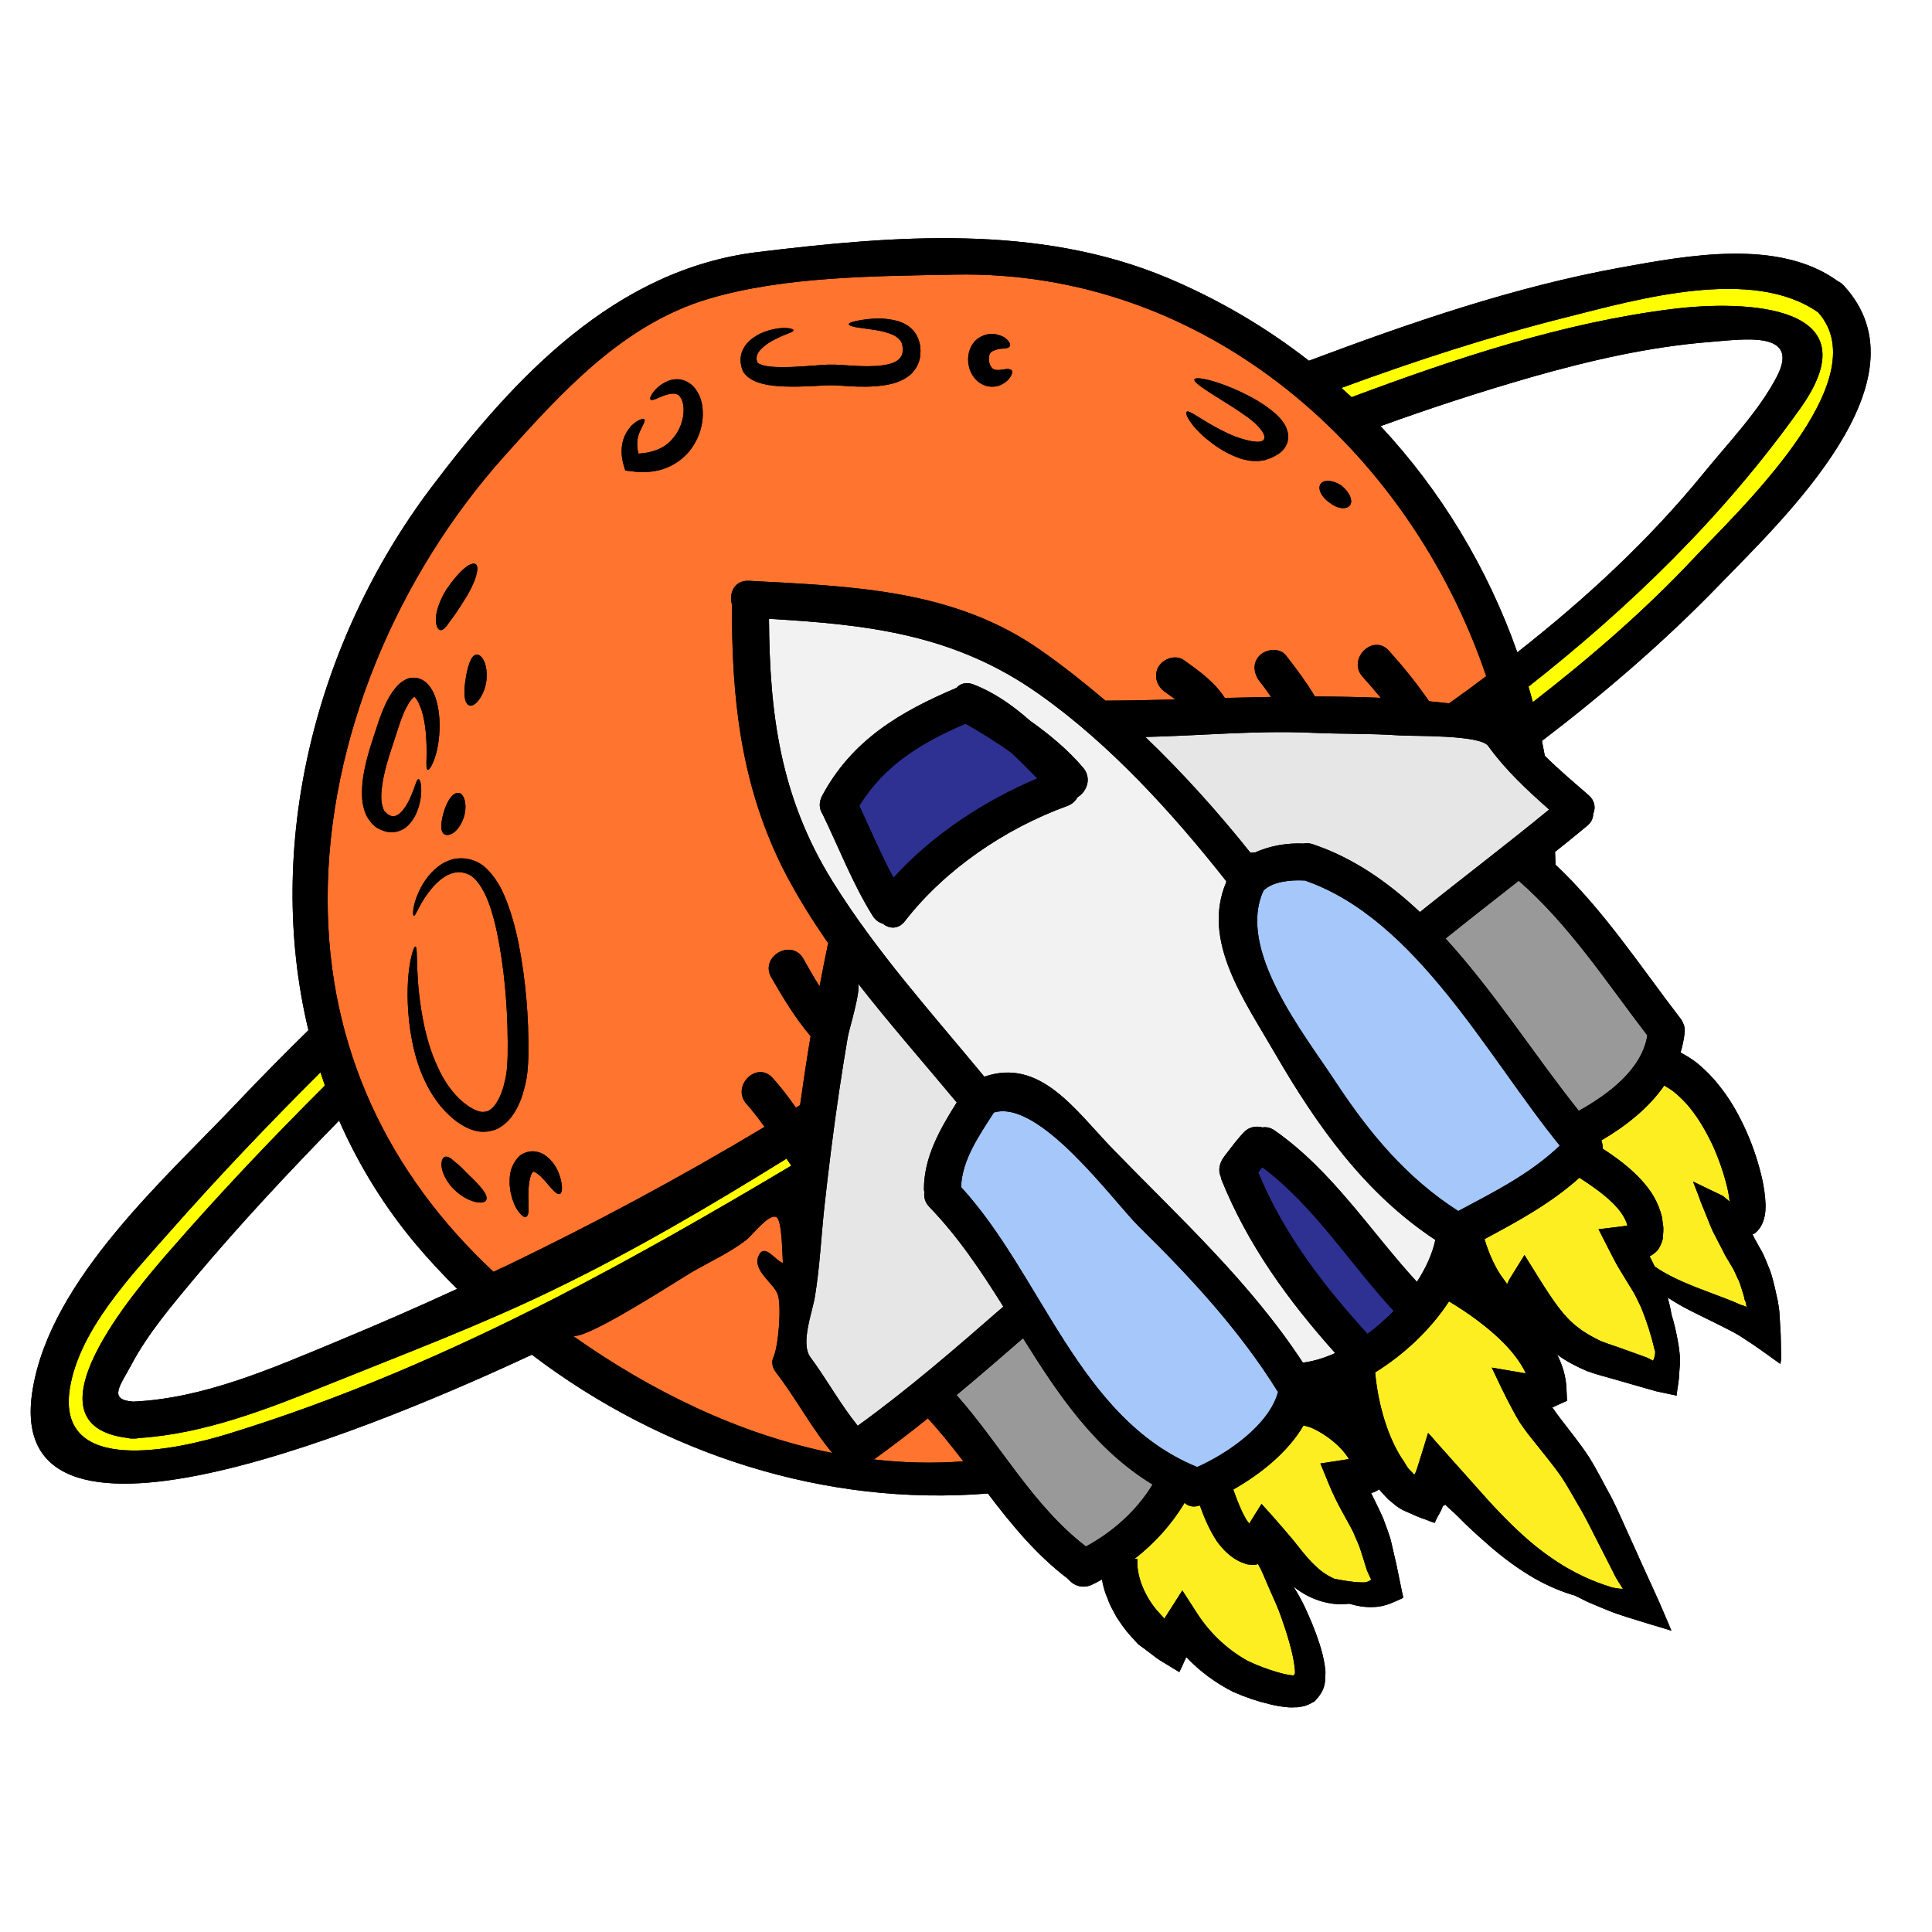 <svg xmlns="http://www.w3.org/2000/svg" xmlns:xlink="http://www.w3.org/1999/xlink" width="100" zoomAndPan="magnify" viewBox="0 0 75 75" height="100" preserveAspectRatio="xMidYMid meet" version="1.0"><defs><clipPath id="cc00420c0b"><path d="M 1 9 L 73 9 L 73 66.375 L 1 66.375 Z M 1 9 " clip-rule="nonzero"/></clipPath><clipPath id="466bbec240"><path d="M 1 9 L 73 9 L 73 66.375 L 1 66.375 Z M 1 9 " clip-rule="nonzero"/></clipPath></defs><rect x="-7.5" width="90" fill="#ffffff" y="-7.5" height="90" fill-opacity="1"/><rect x="-7.5" width="90" fill="#ffffff" y="-7.5" height="90" fill-opacity="1"/><g clip-path="url(#cc00420c0b)"><path fill="#000000" d="M 16.145 48.305 C 16.652 48.91 17.191 49.48 17.746 50.035 C 16.203 50.746 14.633 51.43 13.031 52.094 C 10.547 53.125 7.898 54.289 5.172 54.41 C 4.168 54.34 4.68 53.777 5.105 52.969 C 5.754 51.75 6.684 50.664 7.562 49.609 C 9.336 47.5 11.23 45.477 13.164 43.5 C 13.91 45.195 14.895 46.816 16.145 48.305 Z M 68.988 14.598 C 68.289 15.957 67.086 17.195 66.125 18.379 C 64.008 20.977 61.543 23.25 58.902 25.324 C 57.75 22.059 55.945 19.059 53.594 16.543 C 55.512 15.848 57.461 15.211 59.457 14.637 C 61.723 13.992 64.047 13.457 66.406 13.273 C 67.633 13.18 69.898 12.812 68.988 14.598 Z M 71.559 11.07 C 71.492 11 71.422 10.953 71.348 10.918 C 69.047 9.242 65.5 9.922 62.93 10.383 C 58.785 11.133 54.746 12.527 50.812 14.004 C 49.16 12.715 47.32 11.629 45.316 10.785 C 40.289 8.68 34.695 9.145 29.41 9.785 C 23.867 10.465 19.977 14.641 16.754 18.906 C 12.207 24.93 10.258 32.871 11.973 39.992 C 11.074 40.879 10.18 41.773 9.309 42.695 C 6.473 45.703 1.973 49.625 1.266 53.949 C -0.008 61.707 15.363 55.051 20.648 52.59 C 25.742 56.461 32.051 58.488 38.348 57.977 C 39.266 59.184 40.219 60.352 41.461 61.293 C 41.66 61.543 42.008 61.688 42.379 61.523 C 42.512 61.461 42.645 61.391 42.777 61.316 C 42.828 61.59 42.898 61.844 43.004 62.074 C 43.09 62.344 43.234 62.559 43.355 62.793 C 43.5 63.008 43.645 63.223 43.805 63.41 L 44.059 63.691 L 44.188 63.832 L 44.43 64.008 C 44.586 64.129 44.746 64.246 44.902 64.367 C 45.059 64.48 45.242 64.578 45.402 64.68 L 45.656 64.836 L 45.781 64.91 L 45.844 64.781 C 45.914 64.629 45.984 64.48 46.051 64.328 C 46.602 64.906 47.215 65.348 47.883 65.684 C 48.379 65.898 48.809 66.043 49.285 66.156 C 49.512 66.215 49.746 66.254 50.008 66.277 C 50.07 66.285 50.184 66.281 50.27 66.277 C 50.363 66.281 50.457 66.266 50.547 66.246 C 50.727 66.223 50.875 66.129 51.031 66.047 C 51.215 65.855 51.379 65.633 51.422 65.367 C 51.453 65.242 51.438 65.102 51.453 64.973 C 51.461 64.836 51.434 64.777 51.43 64.68 C 51.383 64.344 51.301 64.055 51.215 63.789 C 51.043 63.258 50.848 62.809 50.664 62.41 C 50.523 62.102 50.363 61.836 50.215 61.59 C 50.262 61.625 50.312 61.664 50.355 61.699 C 51 62.164 51.688 62.297 52.137 62.273 C 52.227 62.27 52.305 62.262 52.383 62.258 C 52.527 62.301 52.684 62.336 52.863 62.367 C 53.105 62.395 53.477 62.41 53.777 62.312 C 53.945 62.273 54.078 62.199 54.246 62.133 C 54.316 62.094 54.422 62.066 54.477 62.016 C 54.453 61.938 54.441 61.855 54.422 61.773 C 54.355 61.441 54.281 61.09 54.203 60.711 C 54.141 60.453 54.078 60.176 54.012 59.883 C 53.953 59.609 53.812 59.27 53.695 58.941 C 53.551 58.609 53.383 58.285 53.227 57.961 C 53.344 57.93 53.449 57.879 53.539 57.816 C 53.578 57.863 53.617 57.91 53.66 57.957 L 53.867 58.18 C 53.902 58.215 53.941 58.246 53.984 58.281 L 54.164 58.43 C 54.434 58.648 54.695 58.715 54.953 58.84 C 55.082 58.902 55.219 58.945 55.352 58.992 L 55.547 59.07 L 55.648 59.102 C 55.664 59.109 55.684 59.121 55.695 59.117 L 55.715 59.07 C 55.82 58.82 55.938 58.707 56.023 58.43 C 56.031 58.41 56.035 58.461 56.039 58.461 C 56.047 58.461 56.051 58.461 56.051 58.461 L 56.102 58.406 C 56.277 58.586 56.445 58.715 56.613 58.887 C 56.961 59.246 57.309 59.559 57.645 59.855 C 58.316 60.457 58.961 60.922 59.566 61.27 C 60.148 61.602 60.68 61.809 61.141 61.941 C 61.285 62.016 61.434 62.09 61.602 62.172 C 61.715 62.223 61.836 62.27 61.957 62.324 C 62.113 62.387 62.266 62.453 62.43 62.52 C 62.859 62.695 63.348 62.832 63.895 63.004 C 64.172 63.086 64.457 63.172 64.754 63.262 L 64.863 63.297 C 64.898 63.316 64.875 63.281 64.871 63.27 L 64.848 63.223 L 64.766 63.02 C 64.707 62.887 64.648 62.75 64.59 62.609 C 64.469 62.328 64.344 62.031 64.191 61.707 C 64.047 61.398 63.906 61.078 63.754 60.75 C 63.582 60.352 63.387 59.938 63.191 59.5 C 62.988 59.055 62.789 58.586 62.539 58.098 C 62.266 57.613 62.023 57.105 61.688 56.57 C 61.344 56.039 60.938 55.547 60.562 55.051 C 60.469 54.926 60.371 54.801 60.293 54.68 L 60.215 54.641 C 60.238 54.641 60.262 54.641 60.262 54.641 L 60.281 54.641 L 60.312 54.617 L 60.457 54.547 L 60.832 54.379 L 60.809 53.895 C 60.789 53.422 60.652 52.984 60.453 52.594 C 60.457 52.594 60.465 52.594 60.465 52.598 C 60.848 52.875 61.238 53.066 61.613 53.227 C 61.984 53.363 62.34 53.449 62.68 53.547 C 62.996 53.641 63.305 53.727 63.59 53.809 C 63.832 53.875 64.07 53.945 64.305 54.012 C 64.523 54.059 64.734 54.105 64.945 54.148 C 64.992 54.152 65.051 54.18 65.086 54.176 L 65.105 54.008 C 65.121 53.902 65.137 53.789 65.152 53.691 C 65.188 53.48 65.184 53.285 65.203 53.102 C 65.219 52.914 65.227 52.727 65.203 52.551 C 65.188 52.422 65.18 52.32 65.16 52.211 C 65.078 51.723 64.984 51.332 64.887 51.027 C 64.855 50.824 64.805 50.605 64.742 50.371 C 65.016 50.551 65.324 50.734 65.672 50.906 C 66.02 51.078 66.402 51.27 66.824 51.477 C 66.934 51.535 67.051 51.59 67.168 51.652 C 67.355 51.746 67.555 51.863 67.766 52.008 C 68.16 52.254 68.68 52.641 69.113 52.949 L 69.141 52.797 C 69.145 52.746 69.141 52.645 69.141 52.57 C 69.137 52.406 69.137 52.246 69.133 52.078 C 69.133 51.734 69.098 51.41 69.082 51.051 C 69.078 50.883 69.047 50.688 69.012 50.492 C 68.977 50.336 68.938 50.176 68.906 50.012 C 68.844 49.777 68.801 49.559 68.707 49.305 C 68.602 49.062 68.5 48.766 68.375 48.547 C 68.309 48.438 68.246 48.32 68.184 48.207 L 68.098 48.055 L 68.082 48.012 L 68.039 47.93 C 68.027 47.906 68.035 47.914 68.035 47.902 C 68.023 47.879 68.051 47.902 68.066 47.902 C 68.082 47.898 68.051 47.906 68.098 47.895 C 68.289 47.754 68.391 47.566 68.441 47.43 C 68.543 47.137 68.539 46.941 68.539 46.754 C 68.523 46.391 68.477 46.098 68.41 45.781 C 68.27 45.16 68.07 44.547 67.801 43.934 C 67.523 43.316 67.188 42.691 66.707 42.105 C 66.473 41.805 66.191 41.527 65.875 41.262 C 65.68 41.113 65.465 40.98 65.238 40.859 C 65.312 40.613 65.371 40.352 65.398 40.086 C 65.414 39.941 65.391 39.824 65.34 39.723 C 65.316 39.664 65.289 39.605 65.242 39.547 C 63.68 37.516 62.258 35.332 60.383 33.566 C 60.383 33.398 60.371 33.234 60.367 33.07 C 60.789 32.734 61.203 32.402 61.609 32.062 C 61.781 31.922 61.848 31.754 61.848 31.594 C 61.949 31.363 61.918 31.09 61.672 30.871 C 61.102 30.375 60.512 29.879 59.969 29.34 C 59.934 29.148 59.895 28.953 59.859 28.762 C 62.281 26.91 64.602 24.918 66.727 22.723 C 69.188 20.176 74.996 14.75 71.559 11.07 " fill-opacity="1" fill-rule="nonzero"/></g><path fill="#fcee21" d="M 67.789 50.648 C 67.789 50.676 67.82 50.766 67.785 50.727 C 67.75 50.711 67.703 50.691 67.656 50.676 L 67.57 50.652 C 67.465 50.602 67.359 50.562 67.258 50.516 C 66.812 50.336 66.406 50.195 66.055 50.055 C 65.34 49.785 64.816 49.535 64.434 49.297 C 64.363 49.246 64.301 49.211 64.238 49.168 C 64.172 49.031 64.105 48.902 64.039 48.77 C 64.156 48.711 64.266 48.629 64.363 48.516 C 64.457 48.383 64.512 48.23 64.555 48.07 C 64.555 47.895 64.594 47.719 64.555 47.531 L 64.516 47.242 C 64.5 47.172 64.477 47.105 64.457 47.035 C 64.371 46.758 64.25 46.523 64.105 46.297 C 63.609 45.57 62.93 45.059 62.215 44.59 C 62.227 44.48 62.199 44.371 62.164 44.27 C 63.102 43.723 63.996 43.02 64.605 42.141 C 64.734 42.215 64.863 42.293 64.984 42.387 C 65.203 42.57 65.414 42.773 65.598 43 C 65.973 43.461 66.262 43.984 66.508 44.508 C 66.742 45.035 66.926 45.574 67.047 46.082 C 67.094 46.27 67.129 46.477 67.145 46.648 L 67.035 46.551 L 66.945 46.477 C 66.914 46.453 66.891 46.43 66.887 46.43 L 66.844 46.406 L 66.5 46.242 L 65.723 45.867 C 65.965 46.484 65.988 46.547 66.004 46.609 C 66.004 46.625 66.141 46.938 66.215 47.129 C 66.312 47.359 66.398 47.602 66.496 47.809 C 66.602 48.008 66.703 48.203 66.801 48.398 L 66.949 48.688 C 66.996 48.785 67.012 48.805 67.051 48.867 C 67.109 48.965 67.168 49.066 67.23 49.168 C 67.359 49.371 67.402 49.539 67.5 49.715 C 67.578 49.898 67.633 50.125 67.699 50.32 L 67.73 50.469 L 67.742 50.484 C 67.746 50.496 67.754 50.516 67.762 50.531 C 67.766 50.566 67.785 50.602 67.789 50.648 " fill-opacity="1" fill-rule="nonzero"/><path fill="#fcee21" d="M 64.191 52.234 C 64.207 52.316 64.234 52.395 64.254 52.469 C 64.25 52.504 64.25 52.539 64.25 52.57 C 64.242 52.613 64.234 52.641 64.227 52.676 C 64.215 52.707 64.215 52.738 64.199 52.766 L 64.18 52.805 L 64.172 52.824 C 64.164 52.824 64.152 52.812 64.145 52.809 C 64.062 52.77 64.035 52.746 63.938 52.703 C 63.66 52.602 63.363 52.496 63.051 52.383 C 62.762 52.273 62.434 52.18 62.121 52.051 C 61.828 51.906 61.527 51.746 61.258 51.531 C 60.707 51.125 60.273 50.465 59.754 49.641 L 59.18 48.719 L 58.594 49.664 L 58.5 49.867 L 58.492 49.867 C 58.492 49.867 58.488 49.816 58.484 49.812 C 58.445 49.77 58.406 49.699 58.367 49.652 C 58.074 49.281 57.793 48.664 57.629 48.102 C 58.938 47.402 60.215 46.707 61.312 45.719 C 62.023 46.176 62.617 46.625 62.941 47.09 C 63.031 47.219 63.098 47.348 63.137 47.453 L 63.16 47.531 L 63.164 47.535 L 63.168 47.547 C 63.176 47.559 63.176 47.574 63.164 47.578 L 63.152 47.582 L 63.008 47.602 L 62.055 47.719 L 62.457 48.508 C 62.59 48.758 62.711 49.012 62.836 49.219 C 62.961 49.422 63.078 49.617 63.188 49.797 C 63.289 49.973 63.406 50.137 63.484 50.293 C 63.559 50.445 63.633 50.594 63.699 50.734 C 63.945 51.336 64.094 51.836 64.191 52.234 " fill-opacity="1" fill-rule="nonzero"/><path fill="#fcee21" d="M 62.965 61.621 C 62.973 61.641 63.023 61.699 62.984 61.68 C 62.941 61.676 62.902 61.676 62.863 61.672 C 62.777 61.66 62.684 61.648 62.578 61.625 C 62.539 61.613 62.512 61.602 62.473 61.59 C 61.945 61.418 61.129 61.125 60.117 60.402 C 59.605 60.043 59.055 59.57 58.465 58.969 C 58.164 58.668 57.855 58.34 57.535 57.977 C 57.043 57.426 56.523 56.844 55.973 56.227 L 55.703 55.926 L 55.57 55.766 L 55.496 55.691 L 55.461 55.652 C 55.453 55.648 55.438 55.605 55.43 55.652 C 55.293 56.105 55.148 56.574 55 57.039 L 54.93 57.219 C 54.926 57.234 54.898 57.223 54.898 57.227 L 54.898 57.234 L 54.914 57.246 L 54.914 57.258 C 54.902 57.254 54.895 57.242 54.895 57.242 C 54.895 57.242 54.895 57.234 54.891 57.23 C 54.867 57.215 54.848 57.199 54.828 57.168 L 54.695 57.031 C 54.605 56.938 54.527 56.754 54.438 56.645 C 53.887 55.812 53.496 54.543 53.383 53.277 C 54.512 52.578 55.543 51.605 56.25 50.52 C 57 50.969 57.688 51.473 58.25 52.012 C 58.68 52.426 59.031 52.879 59.234 53.312 C 59.176 53.305 59.113 53.297 59.055 53.285 C 58.672 53.219 58.285 53.156 57.91 53.09 C 58.035 53.348 58.152 53.605 58.273 53.852 C 58.414 54.148 58.562 54.43 58.707 54.703 C 58.785 54.84 58.848 54.973 58.934 55.109 C 58.969 55.18 59.016 55.246 59.062 55.309 L 59.176 55.473 C 59.277 55.617 59.383 55.75 59.488 55.879 C 59.902 56.406 60.285 56.855 60.594 57.305 C 60.898 57.754 61.152 58.246 61.418 58.684 C 61.668 59.137 61.887 59.594 62.105 60.012 C 62.32 60.438 62.527 60.844 62.723 61.227 C 62.754 61.289 62.754 61.289 62.766 61.297 L 62.785 61.332 L 62.824 61.398 C 62.855 61.445 62.883 61.492 62.918 61.543 L 62.965 61.621 " fill-opacity="1" fill-rule="nonzero"/><path fill="#fcee21" d="M 50.266 64.805 C 50.266 64.852 50.277 64.941 50.27 64.945 C 50.266 64.953 50.266 64.969 50.262 64.977 C 50.254 65.004 50.242 65.027 50.219 65.035 C 50.184 65.043 50.18 65.039 50.117 65.031 C 49.965 65.012 49.785 64.973 49.602 64.918 C 49.234 64.812 48.812 64.656 48.445 64.48 C 47.758 64.109 47.008 63.469 46.48 62.641 L 45.898 61.742 L 45.246 62.762 C 45.227 62.785 45.211 62.836 45.203 62.836 C 45.102 62.727 45 62.613 44.902 62.504 C 44.43 61.945 44.105 61.16 44.156 60.523 L 44.047 60.512 C 44.82 59.91 45.492 59.168 45.984 58.34 C 46.129 58.473 46.328 58.527 46.578 58.441 C 46.75 58.918 46.945 59.383 47.234 59.824 C 47.457 60.137 47.797 60.5 48.234 60.664 L 48.332 60.699 C 48.371 60.711 48.387 60.727 48.469 60.734 C 48.59 60.746 48.723 60.762 48.836 60.715 C 48.875 60.793 48.914 60.863 48.957 60.941 C 49.066 61.172 49.172 61.449 49.312 61.758 C 49.445 62.062 49.605 62.391 49.742 62.793 C 49.879 63.184 50.027 63.621 50.141 64.094 C 50.199 64.332 50.246 64.578 50.266 64.805 " fill-opacity="1" fill-rule="nonzero"/><path fill="#fcee21" d="M 53.191 61.238 L 53.227 61.312 C 53.219 61.328 53.211 61.332 53.203 61.34 C 53.18 61.359 53.156 61.371 53.133 61.383 C 53.07 61.406 53.055 61.426 52.938 61.43 C 52.785 61.43 52.637 61.422 52.5 61.402 C 52.238 61.371 52 61.328 51.801 61.289 C 51.57 61.184 51.324 61.039 51.078 60.801 C 50.867 60.609 50.652 60.359 50.406 60.043 C 50.277 59.867 49.566 59.027 48.973 58.383 C 48.824 58.613 48.68 58.852 48.527 59.094 C 48.523 59.113 48.508 59.133 48.5 59.148 C 48.473 59.117 48.441 59.078 48.41 59.035 C 48.215 58.723 48.047 58.309 47.875 57.824 C 48.949 57.215 50.004 56.363 50.602 55.336 C 50.688 55.352 50.801 55.387 50.91 55.426 C 51.066 55.496 51.238 55.586 51.395 55.691 C 51.711 55.895 51.996 56.148 52.203 56.406 C 52.254 56.469 52.293 56.531 52.34 56.594 C 52.352 56.609 52.352 56.609 52.355 56.617 C 52.355 56.617 52.359 56.621 52.363 56.633 C 52.363 56.641 52.359 56.641 52.355 56.645 L 52.348 56.648 C 52.336 56.648 52.289 56.656 52.27 56.656 L 52.094 56.684 L 51.258 56.812 L 51.57 57.574 C 51.898 58.387 52.277 58.965 52.535 59.48 C 52.637 59.742 52.754 59.953 52.836 60.23 C 52.914 60.488 52.996 60.73 53.066 60.965 C 53.109 61.062 53.152 61.152 53.191 61.238 " fill-opacity="1" fill-rule="nonzero"/><path fill="#2e3192" d="M 39.266 29.227 C 39.613 29.547 39.945 29.887 40.27 30.219 C 38.199 31.09 36.199 32.406 34.684 34.074 C 34.199 33.168 33.793 32.215 33.359 31.281 C 34.332 29.695 35.781 28.824 37.48 28.094 C 38.09 28.438 38.691 28.809 39.266 29.227 " fill-opacity="1" fill-rule="nonzero"/><path fill="#2e3192" d="M 54.105 50.891 C 53.789 51.215 53.445 51.516 53.086 51.781 C 51.367 49.902 49.82 47.883 48.844 45.512 C 48.895 45.445 48.949 45.379 49.004 45.312 C 51.031 46.832 52.391 49.043 54.105 50.891 " fill-opacity="1" fill-rule="nonzero"/><path fill="#a5c7f9" d="M 60.551 44.473 C 59.402 45.57 58.016 46.262 56.609 47.012 C 54.598 45.723 53.152 43.984 51.836 41.98 C 50.609 40.113 47.992 36.859 49.051 34.57 C 49.418 34.207 50.137 34.156 50.605 34.18 C 50.625 34.184 50.641 34.18 50.652 34.18 C 54.984 35.676 57.742 41.023 60.551 44.473 " fill-opacity="1" fill-rule="nonzero"/><path fill="#a5c7f9" d="M 49.613 54.039 C 49.266 55.309 47.684 56.41 46.477 56.949 C 46.465 56.945 46.453 56.938 46.438 56.934 C 41.879 55.055 40.457 49.52 37.309 46.082 C 37.344 45.02 38.02 44.066 38.582 43.188 C 40.359 42.648 43.234 46.652 44.219 47.621 C 46.223 49.586 48.129 51.648 49.613 54.039 " fill-opacity="1" fill-rule="nonzero"/><path fill="#999999" d="M 63.949 40.195 C 63.738 41.527 62.41 42.496 61.289 43.121 C 59.633 41.055 58.027 38.527 56.117 36.434 C 57.059 35.676 58.004 34.938 58.957 34.191 C 60.926 35.914 62.363 38.125 63.949 40.195 " fill-opacity="1" fill-rule="nonzero"/><path fill="#999999" d="M 44.742 57.629 C 44.125 58.648 43.203 59.465 42.156 60.035 C 40.086 58.441 38.848 56.09 37.133 54.156 C 38.004 53.434 38.859 52.691 39.715 51.949 C 41.086 54.148 42.512 56.27 44.742 57.629 " fill-opacity="1" fill-rule="nonzero"/><path fill="#e6e6e6" d="M 57.77 28.957 C 58.438 29.887 59.277 30.668 60.137 31.426 C 58.484 32.785 56.781 34.074 55.121 35.406 C 53.891 34.25 52.535 33.301 50.973 32.777 C 50.84 32.727 50.719 32.727 50.605 32.746 C 50.02 32.719 49.316 32.816 48.723 33.094 C 48.664 33.09 48.605 33.094 48.543 33.105 C 47.293 31.535 45.926 30.016 44.461 28.609 C 46.621 28.559 48.727 28.352 50.891 28.445 C 52.027 28.5 53.164 28.469 54.301 28.547 C 54.855 28.586 57.449 28.516 57.77 28.957 " fill-opacity="1" fill-rule="nonzero"/><path fill="#e6e6e6" d="M 36.078 46.855 C 37.195 48.008 38.094 49.355 38.949 50.723 C 37.113 52.324 35.273 53.922 33.297 55.348 C 32.617 54.508 32.102 53.555 31.461 52.688 C 31.059 52.152 31.547 50.91 31.637 50.324 C 31.828 49.164 31.879 47.973 32.008 46.801 C 32.172 45.32 32.355 43.848 32.574 42.371 C 32.68 41.668 32.789 40.961 32.91 40.262 C 32.961 39.957 33.457 38.367 33.297 38.164 C 34.531 39.746 35.867 41.266 37.141 42.797 C 36.492 43.828 35.863 44.926 35.867 46.172 C 35.871 46.211 35.879 46.254 35.883 46.289 C 35.859 46.48 35.91 46.68 36.078 46.855 " fill-opacity="1" fill-rule="nonzero"/><path fill="#f2f2f2" d="M 41.852 30.934 C 42.195 30.715 42.391 30.203 42.043 29.797 C 41.457 29.109 40.746 28.516 39.988 27.98 C 39.336 27.406 38.633 26.898 37.789 26.57 C 37.504 26.457 37.277 26.539 37.129 26.703 C 34.945 27.629 33.07 28.73 31.914 30.895 C 31.77 31.168 31.809 31.426 31.941 31.621 C 32.578 32.938 33.102 34.309 33.879 35.555 C 33.984 35.719 34.121 35.816 34.27 35.855 C 34.516 36.059 34.867 36.09 35.125 35.762 C 36.691 33.742 39.031 32.16 41.426 31.289 C 41.613 31.223 41.738 31.105 41.82 30.965 C 41.828 30.957 41.844 30.945 41.852 30.934 Z M 55.719 48.133 C 55.605 48.672 55.352 49.227 55.004 49.762 C 53.176 47.77 51.727 45.453 49.473 43.879 C 49.312 43.77 49.152 43.742 49.008 43.766 C 48.762 43.699 48.496 43.746 48.309 43.934 C 48.172 44.074 48.047 44.223 47.922 44.379 C 47.789 44.547 47.617 44.781 47.531 44.887 C 47.344 45.125 47.273 45.426 47.391 45.684 C 47.395 45.711 47.398 45.734 47.406 45.766 C 48.43 48.32 50.016 50.496 51.832 52.527 C 51.406 52.719 50.98 52.848 50.578 52.898 C 48.531 49.773 45.809 47.293 43.211 44.617 C 41.746 43.105 40.387 41.043 38.211 41.797 C 36.152 39.301 34.035 36.969 32.32 34.215 C 30.277 30.926 29.875 27.68 29.852 24.023 C 33.676 24.246 37.039 24.613 40.32 26.934 C 43.062 28.863 45.523 31.566 47.602 34.207 C 47.602 34.219 47.602 34.234 47.598 34.254 C 46.637 36.531 48.297 38.816 49.492 40.887 C 51.125 43.703 52.988 46.332 55.719 48.133 " fill-opacity="1" fill-rule="nonzero"/><path fill="#ffff00" d="M 30.535 44.977 C 30.594 45.07 30.652 45.16 30.719 45.25 C 27.703 47.047 24.664 48.789 21.551 50.391 C 17.484 52.473 13.285 54.305 8.828 55.672 C 6.961 56.242 2.145 57.371 2.715 53.875 C 3.094 51.605 5.109 49.5 6.57 47.84 C 8.469 45.688 10.43 43.629 12.441 41.629 C 12.496 41.801 12.555 41.973 12.613 42.141 C 10.531 44.215 8.504 46.355 6.551 48.598 C 5.242 50.102 0.77 55.316 4.949 55.82 C 5.02 55.84 5.094 55.848 5.172 55.844 C 5.254 55.848 5.328 55.84 5.398 55.824 C 7.969 55.656 10.41 54.688 12.781 53.734 C 15.695 52.559 18.641 51.449 21.469 50.078 C 21.48 50.074 21.484 50.074 21.492 50.066 C 24.605 48.562 27.586 46.805 30.535 44.977 " fill-opacity="1" fill-rule="nonzero"/><path fill="#ffff00" d="M 70.578 12.125 C 72.949 14.766 67.41 19.895 65.715 21.711 C 63.812 23.734 61.699 25.555 59.504 27.258 C 59.453 27.055 59.395 26.859 59.336 26.656 C 63.277 23.555 66.891 20.062 69.891 15.848 C 72.762 11.805 67.742 11.641 64.914 11.996 C 60.66 12.527 56.488 13.918 52.469 15.418 C 52.336 15.301 52.207 15.18 52.074 15.059 C 54.953 14 57.871 13.051 60.848 12.305 C 63.547 11.625 68.027 10.332 70.578 12.125 " fill-opacity="1" fill-rule="nonzero"/><path fill="#ff742e" d="M 37.398 56.73 C 36.23 56.816 35.07 56.789 33.926 56.656 C 34.637 56.141 35.336 55.609 36.02 55.059 C 36.508 55.594 36.961 56.16 37.398 56.73 " fill-opacity="1" fill-rule="nonzero"/><path fill="#ff742e" d="M 30.121 53.273 C 30.906 54.289 31.492 55.422 32.312 56.406 C 28.684 55.68 25.246 53.988 22.215 51.84 C 22.613 52.121 26.363 49.668 26.879 49.371 C 27.559 48.98 28.328 48.625 28.953 48.148 C 29.18 47.984 29.809 47.133 30.125 47.238 C 30.371 47.32 30.363 48.73 30.395 49.027 C 30.109 48.957 29.68 48.23 29.449 48.75 C 29.195 49.324 30.055 49.816 30.199 50.27 C 30.34 50.727 30.223 52.246 30.027 52.68 C 29.949 52.852 29.961 53.059 30.121 53.273 " fill-opacity="1" fill-rule="nonzero"/><path fill="#ff742e" d="M 17.066 28.137 C 17.062 27.848 17.035 27.535 16.938 27.188 C 16.887 27.008 16.816 26.828 16.668 26.633 C 16.594 26.539 16.5 26.438 16.336 26.367 C 16.172 26.293 15.957 26.289 15.805 26.355 C 15.5 26.488 15.367 26.688 15.234 26.863 C 15.109 27.043 15.008 27.234 14.926 27.426 C 14.746 27.82 14.641 28.191 14.508 28.586 C 14.25 29.375 14.012 30.168 14.059 30.996 C 14.074 31.199 14.117 31.414 14.207 31.621 C 14.238 31.715 14.34 31.844 14.414 31.938 C 14.449 31.988 14.473 32 14.508 32.031 L 14.551 32.07 L 14.578 32.098 L 14.629 32.129 L 14.633 32.137 L 14.637 32.137 L 14.652 32.145 C 14.832 32.242 15.043 32.328 15.277 32.305 C 15.504 32.281 15.703 32.18 15.828 32.055 C 16.082 31.805 16.18 31.543 16.254 31.32 C 16.32 31.094 16.348 30.898 16.352 30.738 C 16.359 30.41 16.297 30.246 16.246 30.246 C 16.188 30.246 16.141 30.418 16.047 30.68 C 15.992 30.812 15.93 30.98 15.836 31.152 C 15.742 31.32 15.617 31.512 15.461 31.621 C 15.305 31.715 15.203 31.711 15.023 31.594 L 15.02 31.582 L 14.977 31.539 C 14.949 31.516 14.91 31.477 14.898 31.457 C 14.898 31.41 14.875 31.414 14.863 31.344 C 14.824 31.238 14.801 31.105 14.801 30.953 C 14.797 30.348 15.012 29.602 15.273 28.836 C 15.398 28.457 15.516 28.055 15.648 27.734 C 15.715 27.566 15.797 27.422 15.875 27.285 C 15.949 27.164 16.055 27.059 16.078 27.043 C 16.086 27.055 16.105 27.066 16.121 27.082 C 16.188 27.152 16.254 27.277 16.301 27.402 C 16.41 27.652 16.461 27.93 16.5 28.18 C 16.637 29.191 16.484 29.852 16.605 29.883 C 16.688 29.922 17.066 29.289 17.066 28.137 Z M 18 31.742 C 18.164 31.234 18.012 30.793 17.797 30.781 C 17.566 30.766 17.363 31.094 17.238 31.488 C 17.129 31.84 17.059 32.293 17.262 32.391 C 17.453 32.484 17.805 32.293 18 31.742 Z M 18 23.336 C 18.43 22.688 18.66 21.992 18.453 21.895 C 18.258 21.793 17.781 22.207 17.316 22.906 C 17.094 23.27 16.953 23.645 16.922 23.965 C 16.91 24.25 16.977 24.43 17.082 24.457 C 17.191 24.492 17.324 24.336 17.465 24.121 C 17.609 23.941 17.797 23.66 18 23.336 Z M 18.871 46.59 C 18.977 46.387 18.609 46.004 18.195 45.605 C 17.992 45.402 17.816 45.219 17.66 45.105 C 17.504 44.957 17.363 44.867 17.258 44.914 C 17.16 44.965 17.113 45.121 17.152 45.355 C 17.207 45.613 17.371 45.922 17.633 46.18 C 18.168 46.695 18.777 46.781 18.871 46.59 Z M 18.875 26.473 C 18.961 25.812 18.723 25.418 18.512 25.41 C 18.281 25.406 18.145 25.91 18.078 26.352 C 17.996 26.844 18 27.285 18.211 27.383 C 18.406 27.469 18.77 27.078 18.875 26.473 Z M 20.512 41.004 C 20.535 39.438 20.395 37.969 20.133 36.629 C 19.996 35.969 19.824 35.34 19.574 34.758 C 19.453 34.473 19.297 34.199 19.102 33.961 C 18.914 33.715 18.664 33.488 18.344 33.391 C 18.094 33.301 17.73 33.293 17.48 33.387 C 17.219 33.477 17.012 33.621 16.855 33.77 C 16.531 34.074 16.355 34.402 16.238 34.664 C 16 35.207 16.02 35.547 16.066 35.551 C 16.125 35.566 16.211 35.266 16.512 34.816 C 16.66 34.598 16.863 34.328 17.148 34.113 C 17.285 34.004 17.453 33.918 17.625 33.879 C 17.805 33.844 17.941 33.848 18.16 33.93 C 18.484 34.059 18.766 34.508 18.961 35.016 C 19.156 35.535 19.293 36.129 19.402 36.77 C 19.621 38.043 19.73 39.488 19.707 40.984 C 19.695 41.363 19.676 41.68 19.586 42.02 C 19.512 42.344 19.391 42.656 19.227 42.879 C 19.145 42.992 19.059 43.066 18.973 43.117 C 18.887 43.16 18.793 43.168 18.684 43.164 C 18.578 43.145 18.453 43.102 18.34 43.035 C 18.281 42.996 18.234 42.984 18.168 42.93 L 17.969 42.781 C 17.547 42.426 17.207 41.91 16.984 41.406 C 16.75 40.902 16.598 40.391 16.488 39.918 C 16.07 38.004 16.254 36.758 16.125 36.746 C 16.039 36.719 15.633 37.973 15.93 40.027 C 16.012 40.539 16.133 41.098 16.367 41.676 C 16.609 42.25 16.934 42.848 17.516 43.363 C 17.637 43.469 17.762 43.574 17.961 43.688 C 18.137 43.801 18.34 43.879 18.574 43.922 C 18.812 43.953 19.082 43.926 19.312 43.816 C 19.539 43.699 19.723 43.531 19.855 43.355 C 20.129 42.992 20.266 42.598 20.363 42.207 C 20.473 41.828 20.5 41.383 20.512 41.004 Z M 21.734 46.348 C 21.828 46.312 21.859 46.055 21.73 45.656 C 21.699 45.555 21.656 45.449 21.59 45.332 C 21.535 45.219 21.441 45.105 21.328 44.988 C 21.207 44.871 21.047 44.746 20.797 44.703 C 20.539 44.656 20.211 44.777 20.074 44.977 C 19.766 45.363 19.781 45.719 19.785 46.004 C 19.797 46.148 19.816 46.285 19.852 46.402 C 19.879 46.523 19.918 46.633 19.961 46.734 C 20.043 46.934 20.141 47.059 20.219 47.137 C 20.297 47.223 20.367 47.266 20.418 47.242 C 20.473 47.223 20.5 47.152 20.516 47.039 C 20.527 46.926 20.512 46.758 20.516 46.59 C 20.512 46.508 20.508 46.414 20.512 46.312 C 20.512 46.211 20.516 46.113 20.531 46.008 C 20.547 45.812 20.609 45.574 20.676 45.508 C 20.684 45.496 20.688 45.492 20.695 45.488 C 20.688 45.488 20.688 45.488 20.695 45.477 C 20.711 45.484 20.773 45.5 20.84 45.547 C 20.914 45.602 20.984 45.656 21.047 45.727 C 21.117 45.793 21.176 45.863 21.23 45.93 C 21.461 46.199 21.625 46.395 21.734 46.348 Z M 26.695 17.59 C 27.133 17.098 27.316 16.473 27.277 15.91 C 27.262 15.629 27.18 15.348 27 15.105 C 26.84 14.871 26.523 14.707 26.266 14.723 C 26.004 14.727 25.832 14.832 25.688 14.918 C 25.559 15.008 25.461 15.102 25.387 15.188 C 25.262 15.355 25.215 15.465 25.254 15.508 C 25.289 15.551 25.406 15.516 25.582 15.434 C 25.746 15.363 26.023 15.246 26.23 15.289 C 26.332 15.312 26.391 15.371 26.449 15.48 C 26.504 15.59 26.543 15.758 26.539 15.938 C 26.531 16.309 26.383 16.734 26.094 17.051 C 25.762 17.441 25.254 17.586 24.785 17.609 C 24.695 17.277 24.734 16.984 24.832 16.77 C 24.945 16.508 25.062 16.348 25.016 16.285 C 24.98 16.234 24.762 16.277 24.496 16.543 C 24.375 16.688 24.234 16.887 24.172 17.16 C 24.109 17.434 24.117 17.754 24.215 18.07 L 24.273 18.266 L 24.504 18.293 C 24.832 18.34 25.203 18.348 25.598 18.25 C 25.992 18.152 26.391 17.926 26.695 17.59 Z M 35.695 13.965 C 35.73 13.844 35.727 13.727 35.734 13.613 C 35.723 13.445 35.727 13.441 35.695 13.309 C 35.574 12.793 35.164 12.551 34.852 12.465 C 34.219 12.293 33.754 12.383 33.434 12.422 C 33.121 12.477 32.949 12.531 32.949 12.586 C 32.949 12.641 33.125 12.695 33.438 12.734 C 33.738 12.785 34.219 12.809 34.652 12.992 C 34.762 13.043 34.848 13.109 34.918 13.18 C 34.98 13.246 35.023 13.348 35.031 13.41 C 35.082 13.699 35.004 13.883 34.828 14 C 34.637 14.137 34.281 14.195 33.918 14.211 C 33.539 14.23 33.137 14.199 32.711 14.172 C 32.355 14.141 31.977 14.152 31.66 14.188 C 31.328 14.211 31.02 14.234 30.723 14.246 C 30.434 14.254 30.145 14.258 29.898 14.23 C 29.66 14.215 29.453 14.125 29.414 14.09 C 29.367 13.992 29.355 13.91 29.379 13.82 C 29.402 13.723 29.473 13.613 29.57 13.527 C 29.754 13.344 29.984 13.219 30.172 13.129 C 30.551 12.941 30.801 12.898 30.801 12.82 C 30.805 12.766 30.535 12.68 30.055 12.773 C 29.824 12.824 29.535 12.906 29.234 13.117 C 29.082 13.227 28.926 13.379 28.824 13.609 C 28.715 13.844 28.73 14.152 28.836 14.395 L 28.844 14.41 L 28.848 14.426 C 28.977 14.621 29.164 14.738 29.316 14.801 C 29.484 14.875 29.637 14.906 29.793 14.941 C 30.109 14.992 30.418 15.008 30.738 15.008 C 31.059 15.012 31.383 14.992 31.707 14.98 C 32.039 14.957 32.328 14.945 32.66 14.973 C 33.086 15.004 33.52 15.027 33.957 14.996 C 34.391 14.961 34.848 14.906 35.27 14.602 C 35.477 14.449 35.637 14.203 35.695 13.965 Z M 39.25 14.582 C 39.301 14.488 39.309 14.418 39.273 14.375 C 39.23 14.336 39.16 14.32 39.07 14.324 C 38.973 14.336 38.859 14.363 38.746 14.363 C 38.621 14.371 38.543 14.332 38.504 14.277 C 38.461 14.234 38.402 14.129 38.387 13.992 C 38.379 13.703 38.457 13.637 38.688 13.574 C 38.777 13.527 38.938 13.539 39.031 13.523 C 39.133 13.508 39.195 13.477 39.207 13.418 C 39.227 13.367 39.199 13.305 39.133 13.227 C 39.066 13.152 38.984 13.062 38.762 13.004 C 38.559 12.934 38.262 12.934 37.969 13.137 C 37.672 13.348 37.555 13.727 37.586 14.066 C 37.621 14.406 37.801 14.746 38.113 14.91 C 38.426 15.082 38.762 15.008 38.926 14.902 C 39.113 14.797 39.199 14.68 39.25 14.582 Z M 49.969 17.195 C 50.07 16.883 49.949 16.609 49.852 16.453 C 49.746 16.281 49.629 16.168 49.516 16.062 C 49.285 15.859 49.055 15.703 48.832 15.566 C 48.383 15.301 47.965 15.113 47.602 14.973 C 46.891 14.703 46.406 14.625 46.367 14.73 C 46.332 14.836 46.719 15.09 47.348 15.484 C 47.664 15.68 48.039 15.914 48.422 16.188 C 49.207 16.75 49.465 17.41 48.258 17.047 C 47.844 16.934 47.453 16.727 47.141 16.555 C 46.512 16.207 46.16 15.918 46.07 15.984 C 45.98 16.047 46.211 16.512 46.816 17.02 C 47.121 17.27 47.504 17.555 48.027 17.754 C 48.156 17.805 48.301 17.848 48.457 17.871 C 48.531 17.887 48.609 17.898 48.719 17.895 L 48.867 17.895 C 48.91 17.891 48.941 17.887 48.973 17.879 L 49.027 17.871 C 49.027 17.871 49.051 17.871 49.055 17.867 L 49.113 17.859 L 49.125 17.852 L 49.238 17.812 C 49.316 17.789 49.402 17.754 49.484 17.707 C 49.641 17.617 49.855 17.5 49.969 17.195 Z M 52.395 19.629 C 52.543 19.453 52.395 19.105 52.07 18.848 C 51.746 18.629 51.383 18.605 51.262 18.793 C 51.141 18.973 51.301 19.305 51.625 19.52 C 51.902 19.746 52.246 19.793 52.395 19.629 Z M 57.695 26.25 C 57.219 26.609 56.738 26.961 56.254 27.305 C 55.996 27.277 55.734 27.246 55.477 27.223 C 55 26.531 54.477 25.883 53.918 25.262 C 53.297 24.574 52.285 25.594 52.898 26.273 C 53.145 26.543 53.375 26.812 53.602 27.09 C 52.754 27.055 51.898 27.039 51.047 27.039 C 50.711 26.48 50.324 25.957 49.918 25.441 C 49.676 25.137 49.16 25.191 48.906 25.441 C 48.605 25.738 48.664 26.152 48.906 26.457 C 49.059 26.648 49.203 26.852 49.344 27.055 C 48.746 27.066 48.148 27.082 47.547 27.094 C 47.152 26.48 46.551 26.047 45.957 25.625 C 45.637 25.402 45.16 25.566 44.973 25.883 C 44.77 26.242 44.914 26.641 45.23 26.867 C 45.367 26.957 45.5 27.055 45.625 27.152 C 44.742 27.176 43.855 27.195 42.969 27.199 C 42.949 27.199 42.93 27.203 42.918 27.203 C 42.105 26.516 41.277 25.855 40.41 25.25 C 37.027 22.863 33.051 22.762 29.074 22.547 C 28.488 22.516 28.277 23.066 28.426 23.5 C 28.418 23.535 28.414 23.578 28.414 23.621 C 28.414 26.961 28.711 30.336 30.379 33.688 C 30.898 34.711 31.5 35.68 32.156 36.621 C 32.148 36.641 32.141 36.652 32.137 36.672 C 32.023 37.211 31.918 37.75 31.816 38.289 C 31.59 37.938 31.387 37.578 31.184 37.215 C 30.723 36.418 29.484 37.137 29.941 37.941 C 30.398 38.738 30.875 39.523 31.469 40.227 C 31.316 41.117 31.184 42.012 31.059 42.902 C 31.004 42.934 30.953 42.969 30.898 43 C 30.613 42.598 30.32 42.207 29.996 41.848 C 29.375 41.16 28.367 42.176 28.984 42.859 C 29.234 43.141 29.461 43.441 29.68 43.746 C 26.371 45.73 23.035 47.516 19.605 49.164 C 19.465 49.223 19.332 49.285 19.199 49.355 C 19.184 49.355 19.172 49.367 19.156 49.371 C 15.07 45.555 12.719 40.676 12.719 34.906 C 12.715 28.66 15.445 22.332 19.566 17.719 C 21.805 15.219 24.188 12.59 27.492 11.605 C 30.438 10.723 34.008 10.719 37.074 10.66 C 46.832 10.469 54.723 17.48 57.695 26.25 " fill-opacity="1" fill-rule="nonzero"/><g clip-path="url(#466bbec240)"><path fill="#000000" d="M 17.746 50.035 C 17.191 49.48 16.652 48.91 16.145 48.305 C 14.895 46.816 13.91 45.195 13.164 43.5 C 11.23 45.477 9.336 47.5 7.562 49.609 C 6.684 50.664 5.754 51.75 5.105 52.969 C 4.68 53.777 4.168 54.34 5.172 54.41 C 7.898 54.289 10.547 53.125 13.031 52.094 C 14.633 51.43 16.203 50.746 17.746 50.035 Z M 32.312 56.406 C 31.492 55.422 30.906 54.289 30.121 53.273 C 29.961 53.059 29.949 52.852 30.027 52.68 C 30.223 52.246 30.34 50.727 30.199 50.27 C 30.055 49.816 29.195 49.324 29.449 48.75 C 29.68 48.23 30.109 48.957 30.395 49.027 C 30.363 48.73 30.371 47.32 30.125 47.238 C 29.809 47.133 29.18 47.984 28.953 48.148 C 28.328 48.625 27.559 48.98 26.879 49.371 C 26.363 49.668 22.613 52.121 22.215 51.84 C 25.246 53.988 28.684 55.68 32.312 56.406 Z M 30.719 45.25 C 30.652 45.16 30.594 45.07 30.535 44.977 C 27.586 46.805 24.605 48.562 21.492 50.066 C 21.484 50.074 21.48 50.074 21.469 50.078 C 18.641 51.449 15.695 52.559 12.781 53.734 C 10.41 54.688 7.969 55.656 5.398 55.824 C 5.328 55.84 5.254 55.848 5.172 55.844 C 5.094 55.848 5.02 55.84 4.949 55.82 C 0.77 55.316 5.242 50.102 6.551 48.598 C 8.504 46.355 10.531 44.215 12.613 42.141 C 12.555 41.973 12.496 41.801 12.441 41.629 C 10.43 43.629 8.469 45.688 6.57 47.84 C 5.109 49.5 3.094 51.605 2.715 53.875 C 2.145 57.371 6.961 56.242 8.828 55.672 C 13.285 54.305 17.484 52.473 21.551 50.391 C 24.664 48.789 27.703 47.047 30.719 45.25 Z M 38.949 50.723 C 38.094 49.355 37.195 48.008 36.078 46.855 C 35.91 46.68 35.859 46.48 35.883 46.289 C 35.879 46.254 35.871 46.211 35.867 46.172 C 35.863 44.926 36.492 43.828 37.141 42.797 C 35.867 41.266 34.531 39.746 33.297 38.164 C 33.457 38.367 32.961 39.957 32.91 40.262 C 32.789 40.961 32.68 41.668 32.574 42.371 C 32.355 43.848 32.172 45.32 32.008 46.801 C 31.879 47.973 31.828 49.164 31.637 50.324 C 31.547 50.91 31.059 52.152 31.461 52.688 C 32.102 53.555 32.617 54.508 33.297 55.348 C 35.273 53.922 37.113 52.324 38.949 50.723 Z M 33.926 56.656 C 35.07 56.789 36.23 56.816 37.398 56.73 C 36.961 56.16 36.508 55.594 36.02 55.059 C 35.336 55.609 34.637 56.141 33.926 56.656 Z M 42.156 60.035 C 43.203 59.465 44.125 58.648 44.742 57.629 C 42.512 56.27 41.086 54.148 39.715 51.949 C 38.859 52.691 38.004 53.434 37.133 54.156 C 38.848 56.09 40.086 58.441 42.156 60.035 Z M 46.477 56.949 C 47.684 56.41 49.266 55.309 49.613 54.039 C 48.129 51.648 46.223 49.586 44.219 47.621 C 43.234 46.652 40.359 42.648 38.582 43.188 C 38.02 44.066 37.344 45.02 37.309 46.082 C 40.457 49.52 41.879 55.055 46.438 56.934 C 46.453 56.938 46.465 56.945 46.477 56.949 Z M 50.27 64.945 C 50.277 64.941 50.266 64.852 50.266 64.805 C 50.246 64.578 50.199 64.332 50.141 64.094 C 50.027 63.621 49.879 63.184 49.742 62.793 C 49.605 62.391 49.445 62.062 49.312 61.758 C 49.172 61.449 49.066 61.172 48.957 60.941 C 48.914 60.863 48.875 60.793 48.836 60.715 C 48.723 60.762 48.59 60.746 48.469 60.734 C 48.387 60.727 48.371 60.711 48.332 60.699 L 48.234 60.664 C 47.797 60.5 47.457 60.137 47.234 59.824 C 46.945 59.383 46.75 58.918 46.578 58.441 C 46.328 58.527 46.129 58.473 45.984 58.34 C 45.492 59.168 44.82 59.91 44.047 60.512 L 44.156 60.523 C 44.105 61.16 44.43 61.945 44.902 62.504 C 45 62.613 45.102 62.727 45.203 62.836 C 45.211 62.836 45.227 62.785 45.246 62.762 L 45.898 61.742 L 46.48 62.641 C 47.008 63.469 47.758 64.109 48.445 64.48 C 48.812 64.656 49.234 64.812 49.602 64.918 C 49.785 64.973 49.965 65.012 50.117 65.031 C 50.18 65.039 50.184 65.043 50.219 65.035 C 50.242 65.027 50.254 65.004 50.262 64.977 C 50.266 64.969 50.266 64.953 50.27 64.945 Z M 53.227 61.312 L 53.191 61.238 C 53.152 61.152 53.109 61.062 53.066 60.965 C 52.996 60.73 52.914 60.488 52.836 60.23 C 52.754 59.953 52.637 59.742 52.535 59.48 C 52.277 58.965 51.898 58.387 51.57 57.574 L 51.258 56.812 L 52.094 56.684 L 52.27 56.656 C 52.289 56.656 52.336 56.648 52.348 56.648 L 52.355 56.645 C 52.359 56.641 52.363 56.641 52.363 56.633 C 52.359 56.621 52.355 56.617 52.355 56.617 C 52.352 56.609 52.352 56.609 52.34 56.594 C 52.293 56.531 52.254 56.469 52.203 56.406 C 51.996 56.148 51.711 55.895 51.395 55.691 C 51.238 55.586 51.066 55.496 50.91 55.426 C 50.801 55.387 50.688 55.352 50.602 55.336 C 50.004 56.363 48.949 57.215 47.875 57.824 C 48.047 58.309 48.215 58.723 48.41 59.035 C 48.441 59.078 48.473 59.117 48.5 59.148 C 48.508 59.133 48.523 59.113 48.527 59.094 C 48.68 58.852 48.824 58.613 48.973 58.383 C 49.566 59.027 50.277 59.867 50.406 60.043 C 50.652 60.359 50.867 60.609 51.078 60.801 C 51.324 61.039 51.57 61.184 51.801 61.289 C 52 61.328 52.238 61.371 52.5 61.402 C 52.637 61.422 52.785 61.43 52.938 61.43 C 53.055 61.426 53.07 61.406 53.133 61.383 C 53.156 61.371 53.18 61.359 53.203 61.34 C 53.211 61.332 53.219 61.328 53.227 61.312 Z M 53.086 51.781 C 53.445 51.516 53.789 51.215 54.105 50.891 C 52.391 49.043 51.031 46.832 49.004 45.312 C 48.949 45.379 48.895 45.445 48.844 45.512 C 49.82 47.883 51.367 49.902 53.086 51.781 Z M 55.004 49.762 C 55.352 49.227 55.605 48.672 55.719 48.133 C 52.988 46.332 51.125 43.703 49.492 40.887 C 48.297 38.816 46.637 36.531 47.598 34.254 C 47.602 34.234 47.602 34.219 47.602 34.207 C 45.523 31.566 43.062 28.863 40.32 26.934 C 37.039 24.613 33.676 24.246 29.852 24.023 C 29.875 27.68 30.277 30.926 32.32 34.215 C 34.035 36.969 36.152 39.301 38.211 41.797 C 40.387 41.043 41.746 43.105 43.211 44.617 C 45.809 47.293 48.531 49.773 50.578 52.898 C 50.98 52.848 51.406 52.719 51.832 52.527 C 50.016 50.496 48.43 48.32 47.406 45.766 C 47.398 45.734 47.395 45.711 47.391 45.684 C 47.273 45.426 47.344 45.125 47.531 44.887 C 47.617 44.781 47.789 44.547 47.922 44.379 C 48.047 44.223 48.172 44.074 48.309 43.934 C 48.496 43.746 48.762 43.699 49.008 43.766 C 49.152 43.742 49.312 43.77 49.473 43.879 C 51.727 45.453 53.176 47.77 55.004 49.762 Z M 56.254 27.305 C 56.738 26.961 57.219 26.609 57.695 26.25 C 54.723 17.48 46.832 10.469 37.074 10.66 C 34.008 10.719 30.438 10.723 27.492 11.605 C 24.188 12.59 21.805 15.219 19.566 17.719 C 15.445 22.332 12.715 28.66 12.719 34.906 C 12.719 40.676 15.07 45.555 19.156 49.371 C 19.172 49.367 19.184 49.355 19.199 49.355 C 19.332 49.285 19.465 49.223 19.605 49.164 C 23.035 47.516 26.371 45.73 29.68 43.746 C 29.461 43.441 29.234 43.141 28.984 42.859 C 28.367 42.176 29.375 41.16 29.996 41.848 C 30.32 42.207 30.613 42.598 30.898 43 C 30.953 42.969 31.004 42.934 31.059 42.902 C 31.184 42.012 31.316 41.117 31.469 40.227 C 30.875 39.523 30.398 38.738 29.941 37.941 C 29.484 37.137 30.723 36.418 31.184 37.215 C 31.387 37.578 31.59 37.938 31.816 38.289 C 31.918 37.75 32.023 37.211 32.137 36.672 C 32.141 36.652 32.148 36.641 32.156 36.621 C 31.5 35.68 30.898 34.711 30.379 33.688 C 28.711 30.336 28.414 26.961 28.414 23.621 C 28.414 23.578 28.418 23.535 28.426 23.5 C 28.277 23.066 28.488 22.516 29.074 22.547 C 33.051 22.762 37.027 22.863 40.41 25.25 C 41.277 25.855 42.105 26.516 42.918 27.203 C 42.93 27.203 42.949 27.199 42.969 27.199 C 43.855 27.195 44.742 27.176 45.625 27.152 C 45.5 27.055 45.367 26.957 45.23 26.867 C 44.914 26.641 44.77 26.242 44.973 25.883 C 45.16 25.566 45.637 25.402 45.957 25.625 C 46.551 26.047 47.152 26.48 47.547 27.094 C 48.148 27.082 48.746 27.066 49.344 27.055 C 49.203 26.852 49.059 26.648 48.906 26.457 C 48.664 26.152 48.605 25.738 48.906 25.441 C 49.16 25.191 49.676 25.137 49.918 25.441 C 50.324 25.957 50.711 26.48 51.047 27.039 C 51.898 27.039 52.754 27.055 53.602 27.09 C 53.375 26.812 53.145 26.543 52.898 26.273 C 52.285 25.594 53.297 24.574 53.918 25.262 C 54.477 25.883 55 26.531 55.477 27.223 C 55.734 27.246 55.996 27.277 56.254 27.305 Z M 56.609 47.012 C 58.016 46.262 59.402 45.57 60.551 44.473 C 57.742 41.023 54.984 35.676 50.652 34.18 C 50.641 34.18 50.625 34.184 50.605 34.18 C 50.137 34.156 49.418 34.207 49.051 34.57 C 47.992 36.859 50.609 40.113 51.836 41.98 C 53.152 43.984 54.598 45.723 56.609 47.012 Z M 60.137 31.426 C 59.277 30.668 58.438 29.887 57.77 28.957 C 57.449 28.516 54.855 28.586 54.301 28.547 C 53.164 28.469 52.027 28.5 50.891 28.445 C 48.727 28.352 46.621 28.559 44.461 28.609 C 45.926 30.016 47.293 31.535 48.543 33.105 C 48.605 33.094 48.664 33.09 48.723 33.094 C 49.316 32.816 50.02 32.719 50.605 32.746 C 50.719 32.727 50.84 32.727 50.973 32.777 C 52.535 33.301 53.891 34.25 55.121 35.406 C 56.781 34.074 58.484 32.785 60.137 31.426 Z M 62.984 61.68 C 63.023 61.699 62.973 61.641 62.965 61.621 L 62.918 61.543 C 62.883 61.492 62.855 61.445 62.824 61.398 L 62.785 61.332 L 62.766 61.297 C 62.754 61.289 62.754 61.289 62.723 61.227 C 62.527 60.844 62.32 60.438 62.105 60.012 C 61.887 59.594 61.668 59.137 61.418 58.684 C 61.152 58.246 60.898 57.754 60.594 57.305 C 60.285 56.855 59.902 56.406 59.488 55.879 C 59.383 55.75 59.277 55.617 59.176 55.473 L 59.062 55.309 C 59.016 55.246 58.969 55.18 58.934 55.109 C 58.848 54.973 58.785 54.84 58.707 54.703 C 58.562 54.43 58.414 54.148 58.273 53.852 C 58.152 53.605 58.035 53.348 57.91 53.09 C 58.285 53.156 58.672 53.219 59.055 53.285 C 59.113 53.297 59.176 53.305 59.234 53.312 C 59.031 52.879 58.68 52.426 58.25 52.012 C 57.688 51.473 57 50.969 56.25 50.52 C 55.543 51.605 54.512 52.578 53.383 53.277 C 53.496 54.543 53.887 55.812 54.438 56.645 C 54.527 56.754 54.605 56.938 54.695 57.031 L 54.828 57.168 C 54.848 57.199 54.867 57.215 54.891 57.23 C 54.895 57.234 54.895 57.242 54.895 57.242 C 54.895 57.242 54.902 57.254 54.914 57.258 L 54.914 57.246 L 54.898 57.234 L 54.898 57.227 C 54.898 57.223 54.926 57.234 54.93 57.219 L 55 57.039 C 55.148 56.574 55.293 56.105 55.43 55.652 C 55.438 55.605 55.453 55.648 55.461 55.652 L 55.496 55.691 L 55.57 55.766 L 55.703 55.926 L 55.973 56.227 C 56.523 56.844 57.043 57.426 57.535 57.977 C 57.855 58.34 58.164 58.668 58.465 58.969 C 59.055 59.57 59.605 60.043 60.117 60.402 C 61.129 61.125 61.945 61.418 62.473 61.59 C 62.512 61.602 62.539 61.613 62.578 61.625 C 62.684 61.648 62.777 61.66 62.863 61.672 C 62.902 61.676 62.941 61.676 62.984 61.68 Z M 61.289 43.121 C 62.41 42.496 63.738 41.527 63.949 40.195 C 62.363 38.125 60.926 35.914 58.957 34.191 C 58.004 34.938 57.059 35.676 56.117 36.434 C 58.027 38.527 59.633 41.055 61.289 43.121 Z M 64.254 52.469 C 64.234 52.395 64.207 52.316 64.191 52.234 C 64.094 51.836 63.945 51.336 63.699 50.734 C 63.633 50.594 63.559 50.445 63.484 50.293 C 63.406 50.137 63.289 49.973 63.188 49.797 C 63.078 49.617 62.961 49.422 62.836 49.219 C 62.711 49.012 62.59 48.758 62.457 48.508 L 62.055 47.719 L 63.008 47.602 L 63.152 47.582 L 63.164 47.578 C 63.176 47.574 63.176 47.559 63.168 47.547 L 63.164 47.535 L 63.16 47.531 L 63.137 47.453 C 63.098 47.348 63.031 47.219 62.941 47.09 C 62.617 46.625 62.023 46.176 61.312 45.719 C 60.215 46.707 58.938 47.402 57.629 48.102 C 57.793 48.664 58.074 49.281 58.367 49.652 C 58.406 49.699 58.445 49.77 58.484 49.812 C 58.488 49.816 58.492 49.867 58.492 49.867 L 58.5 49.867 L 58.594 49.664 L 59.18 48.719 L 59.754 49.641 C 60.273 50.465 60.707 51.125 61.258 51.531 C 61.527 51.746 61.828 51.906 62.121 52.051 C 62.434 52.18 62.762 52.273 63.051 52.383 C 63.363 52.496 63.66 52.602 63.938 52.703 C 64.035 52.746 64.062 52.77 64.145 52.809 C 64.152 52.812 64.164 52.824 64.172 52.824 L 64.18 52.805 L 64.199 52.766 C 64.215 52.738 64.215 52.707 64.227 52.676 C 64.234 52.641 64.242 52.613 64.25 52.57 C 64.25 52.539 64.25 52.504 64.254 52.469 Z M 67.785 50.727 C 67.82 50.766 67.789 50.676 67.789 50.648 C 67.785 50.602 67.766 50.566 67.762 50.531 C 67.754 50.516 67.746 50.496 67.742 50.484 L 67.73 50.469 L 67.699 50.32 C 67.633 50.125 67.578 49.898 67.5 49.715 C 67.402 49.539 67.359 49.371 67.23 49.168 C 67.168 49.066 67.109 48.965 67.051 48.867 C 67.012 48.805 66.996 48.785 66.949 48.688 L 66.801 48.398 C 66.703 48.203 66.602 48.008 66.496 47.809 C 66.398 47.602 66.312 47.359 66.215 47.129 C 66.141 46.938 66.004 46.625 66.004 46.609 C 65.988 46.547 65.965 46.484 65.723 45.867 L 66.5 46.242 L 66.844 46.406 L 66.887 46.43 C 66.891 46.43 66.914 46.453 66.945 46.477 L 67.035 46.551 L 67.145 46.648 C 67.129 46.477 67.094 46.27 67.047 46.082 C 66.926 45.574 66.742 45.035 66.508 44.508 C 66.262 43.984 65.973 43.461 65.598 43 C 65.414 42.773 65.203 42.57 64.984 42.387 C 64.863 42.293 64.734 42.215 64.605 42.141 C 63.996 43.02 63.102 43.723 62.164 44.27 C 62.199 44.371 62.227 44.48 62.215 44.59 C 62.93 45.059 63.609 45.57 64.105 46.297 C 64.25 46.523 64.371 46.758 64.457 47.035 C 64.477 47.105 64.5 47.172 64.516 47.242 L 64.555 47.531 C 64.594 47.719 64.555 47.895 64.555 48.07 C 64.512 48.23 64.457 48.383 64.363 48.516 C 64.266 48.629 64.156 48.711 64.039 48.77 C 64.105 48.902 64.172 49.031 64.238 49.168 C 64.301 49.211 64.363 49.246 64.434 49.297 C 64.816 49.535 65.34 49.785 66.055 50.055 C 66.406 50.195 66.812 50.336 67.258 50.516 C 67.359 50.562 67.465 50.602 67.57 50.652 L 67.656 50.676 C 67.703 50.691 67.75 50.711 67.785 50.727 Z M 68.988 14.598 C 69.898 12.812 67.633 13.18 66.406 13.273 C 64.047 13.457 61.723 13.992 59.457 14.637 C 57.461 15.211 55.512 15.848 53.594 16.543 C 55.945 19.059 57.75 22.059 58.902 25.324 C 61.543 23.25 64.008 20.977 66.125 18.379 C 67.086 17.195 68.289 15.957 68.988 14.598 Z M 65.715 21.711 C 67.41 19.895 72.949 14.766 70.578 12.125 C 68.027 10.332 63.547 11.625 60.848 12.305 C 57.871 13.051 54.953 14 52.074 15.059 C 52.207 15.18 52.336 15.301 52.469 15.418 C 56.488 13.918 60.66 12.527 64.914 11.996 C 67.742 11.641 72.762 11.805 69.891 15.848 C 66.891 20.062 63.277 23.555 59.336 26.656 C 59.395 26.859 59.453 27.055 59.504 27.258 C 61.699 25.555 63.812 23.734 65.715 21.711 Z M 71.559 11.07 C 74.996 14.75 69.188 20.176 66.727 22.723 C 64.602 24.918 62.281 26.91 59.859 28.762 C 59.895 28.953 59.934 29.148 59.969 29.34 C 60.512 29.879 61.102 30.375 61.672 30.871 C 61.918 31.09 61.949 31.363 61.848 31.594 C 61.848 31.754 61.781 31.922 61.609 32.062 C 61.203 32.402 60.789 32.734 60.367 33.07 C 60.371 33.234 60.383 33.398 60.383 33.566 C 62.258 35.332 63.68 37.516 65.242 39.547 C 65.289 39.605 65.316 39.664 65.34 39.723 C 65.391 39.824 65.414 39.941 65.398 40.086 C 65.371 40.352 65.312 40.613 65.238 40.859 C 65.465 40.98 65.68 41.113 65.875 41.262 C 66.191 41.527 66.473 41.805 66.707 42.105 C 67.188 42.691 67.523 43.316 67.801 43.934 C 68.07 44.547 68.27 45.16 68.41 45.781 C 68.477 46.098 68.523 46.391 68.539 46.754 C 68.539 46.941 68.543 47.137 68.441 47.43 C 68.391 47.566 68.289 47.754 68.098 47.895 C 68.051 47.906 68.082 47.898 68.066 47.902 C 68.051 47.902 68.023 47.879 68.035 47.902 C 68.035 47.914 68.027 47.906 68.039 47.93 L 68.082 48.012 L 68.098 48.055 L 68.184 48.207 C 68.246 48.32 68.309 48.438 68.375 48.547 C 68.5 48.766 68.602 49.062 68.707 49.305 C 68.801 49.559 68.844 49.777 68.906 50.012 C 68.938 50.176 68.977 50.336 69.012 50.492 C 69.047 50.688 69.078 50.883 69.082 51.051 C 69.098 51.41 69.133 51.734 69.133 52.078 C 69.137 52.246 69.137 52.406 69.141 52.57 C 69.141 52.645 69.145 52.746 69.141 52.797 L 69.113 52.949 C 68.68 52.641 68.16 52.254 67.766 52.008 C 67.555 51.863 67.355 51.746 67.168 51.652 C 67.051 51.59 66.934 51.535 66.824 51.477 C 66.402 51.27 66.02 51.078 65.672 50.906 C 65.324 50.734 65.016 50.551 64.742 50.371 C 64.805 50.605 64.855 50.824 64.887 51.027 C 64.984 51.332 65.078 51.723 65.16 52.211 C 65.18 52.32 65.188 52.422 65.203 52.551 C 65.227 52.727 65.219 52.914 65.203 53.102 C 65.184 53.285 65.188 53.48 65.152 53.691 C 65.137 53.789 65.121 53.902 65.105 54.008 L 65.086 54.176 C 65.051 54.18 64.992 54.152 64.945 54.148 C 64.734 54.105 64.523 54.059 64.305 54.012 C 64.07 53.945 63.832 53.875 63.59 53.809 C 63.305 53.727 62.996 53.641 62.68 53.547 C 62.34 53.449 61.984 53.363 61.613 53.227 C 61.238 53.066 60.848 52.875 60.465 52.598 C 60.465 52.594 60.457 52.594 60.453 52.594 C 60.648 52.984 60.789 53.422 60.809 53.895 L 60.832 54.379 L 60.457 54.547 L 60.312 54.617 L 60.281 54.641 L 60.262 54.641 C 60.262 54.641 60.238 54.641 60.215 54.641 L 60.293 54.68 C 60.371 54.801 60.469 54.926 60.562 55.051 C 60.938 55.547 61.344 56.039 61.688 56.57 C 62.023 57.105 62.266 57.613 62.539 58.098 C 62.789 58.586 62.988 59.055 63.191 59.5 C 63.387 59.938 63.582 60.352 63.754 60.75 C 63.906 61.078 64.047 61.398 64.191 61.707 C 64.344 62.031 64.469 62.328 64.59 62.609 C 64.648 62.75 64.707 62.887 64.766 63.02 L 64.852 63.223 L 64.871 63.27 C 64.875 63.281 64.898 63.316 64.863 63.297 L 64.754 63.262 C 64.457 63.172 64.172 63.086 63.895 63.004 C 63.348 62.832 62.859 62.695 62.43 62.52 C 62.266 62.453 62.113 62.387 61.957 62.324 C 61.832 62.27 61.715 62.223 61.602 62.172 C 61.434 62.09 61.285 62.016 61.141 61.941 C 60.68 61.809 60.148 61.602 59.566 61.27 C 58.961 60.922 58.316 60.457 57.645 59.855 C 57.309 59.559 56.961 59.246 56.613 58.887 C 56.445 58.715 56.277 58.586 56.102 58.406 L 56.051 58.461 C 56.051 58.461 56.047 58.461 56.039 58.461 C 56.035 58.461 56.031 58.41 56.023 58.43 C 55.938 58.707 55.82 58.82 55.715 59.07 L 55.695 59.117 C 55.684 59.121 55.664 59.109 55.648 59.102 L 55.547 59.07 L 55.352 58.992 C 55.219 58.945 55.082 58.902 54.953 58.84 C 54.695 58.715 54.434 58.648 54.164 58.43 L 53.984 58.281 C 53.941 58.246 53.902 58.215 53.867 58.18 L 53.66 57.957 C 53.617 57.91 53.578 57.863 53.539 57.816 C 53.449 57.879 53.344 57.93 53.227 57.961 C 53.383 58.289 53.547 58.609 53.695 58.941 C 53.812 59.27 53.953 59.609 54.012 59.883 C 54.078 60.176 54.141 60.453 54.203 60.711 C 54.281 61.09 54.355 61.441 54.422 61.773 C 54.441 61.855 54.453 61.938 54.477 62.016 C 54.422 62.066 54.316 62.094 54.246 62.133 C 54.078 62.199 53.945 62.273 53.777 62.312 C 53.477 62.41 53.105 62.395 52.863 62.367 C 52.684 62.336 52.527 62.301 52.383 62.258 C 52.305 62.262 52.227 62.27 52.137 62.273 C 51.688 62.297 51 62.164 50.355 61.699 C 50.312 61.664 50.262 61.625 50.215 61.59 C 50.363 61.836 50.523 62.102 50.664 62.41 C 50.848 62.809 51.043 63.258 51.215 63.789 C 51.301 64.055 51.383 64.344 51.43 64.68 C 51.434 64.777 51.461 64.836 51.453 64.973 C 51.438 65.102 51.453 65.242 51.422 65.367 C 51.379 65.633 51.215 65.855 51.031 66.047 C 50.875 66.129 50.727 66.223 50.547 66.246 C 50.457 66.266 50.363 66.281 50.27 66.277 C 50.184 66.281 50.07 66.285 50.008 66.277 C 49.746 66.254 49.512 66.215 49.285 66.156 C 48.809 66.043 48.379 65.898 47.883 65.684 C 47.215 65.348 46.602 64.906 46.051 64.328 C 45.984 64.48 45.914 64.629 45.844 64.781 L 45.781 64.91 L 45.656 64.836 L 45.402 64.68 C 45.242 64.578 45.059 64.48 44.902 64.367 C 44.746 64.246 44.586 64.129 44.43 64.008 L 44.188 63.832 L 44.059 63.691 L 43.805 63.41 C 43.645 63.223 43.5 63.008 43.355 62.793 C 43.234 62.559 43.09 62.344 43.004 62.074 C 42.898 61.844 42.828 61.59 42.777 61.316 C 42.645 61.391 42.512 61.461 42.379 61.523 C 42.008 61.688 41.66 61.543 41.461 61.293 C 40.219 60.352 39.266 59.184 38.348 57.977 C 32.051 58.488 25.742 56.461 20.648 52.59 C 15.363 55.051 -0.008 61.707 1.266 53.949 C 1.973 49.625 6.473 45.703 9.309 42.695 C 10.18 41.773 11.074 40.879 11.973 39.992 C 10.258 32.871 12.207 24.93 16.754 18.906 C 19.977 14.641 23.867 10.465 29.41 9.785 C 34.695 9.145 40.289 8.68 45.316 10.785 C 47.32 11.629 49.16 12.715 50.812 14.004 C 54.746 12.527 58.785 11.133 62.93 10.383 C 65.5 9.918 69.047 9.242 71.348 10.918 C 71.422 10.953 71.492 11 71.559 11.07 " fill-opacity="1" fill-rule="nonzero"/></g><path fill="#000000" d="M 52.07 18.848 C 52.395 19.105 52.543 19.453 52.395 19.629 C 52.246 19.793 51.902 19.746 51.625 19.52 C 51.301 19.305 51.141 18.973 51.262 18.793 C 51.383 18.605 51.746 18.629 52.07 18.848 " fill-opacity="1" fill-rule="nonzero"/><path fill="#000000" d="M 49.852 16.453 C 49.949 16.609 50.07 16.883 49.969 17.195 C 49.855 17.5 49.641 17.617 49.484 17.707 C 49.402 17.754 49.316 17.789 49.238 17.812 L 49.125 17.852 L 49.113 17.859 L 49.055 17.867 C 49.051 17.871 49.027 17.871 49.027 17.871 L 48.973 17.879 C 48.941 17.887 48.91 17.891 48.867 17.895 L 48.719 17.895 C 48.609 17.898 48.531 17.887 48.457 17.871 C 48.301 17.848 48.156 17.805 48.027 17.754 C 47.504 17.555 47.121 17.27 46.816 17.02 C 46.211 16.512 45.98 16.047 46.07 15.984 C 46.16 15.918 46.512 16.207 47.141 16.555 C 47.453 16.727 47.844 16.934 48.258 17.047 C 49.465 17.41 49.207 16.75 48.422 16.188 C 48.039 15.914 47.664 15.68 47.348 15.484 C 46.719 15.09 46.332 14.836 46.367 14.73 C 46.406 14.625 46.891 14.703 47.602 14.973 C 47.965 15.113 48.383 15.301 48.832 15.566 C 49.055 15.703 49.285 15.859 49.516 16.062 C 49.629 16.168 49.746 16.281 49.852 16.453 " fill-opacity="1" fill-rule="nonzero"/><path fill="#000000" d="M 40.27 30.219 C 39.945 29.887 39.613 29.547 39.266 29.227 C 38.691 28.809 38.09 28.438 37.48 28.094 C 35.781 28.824 34.332 29.695 33.359 31.281 C 33.793 32.215 34.199 33.168 34.684 34.074 C 36.199 32.406 38.199 31.09 40.27 30.219 Z M 42.043 29.797 C 42.391 30.203 42.195 30.715 41.852 30.934 C 41.844 30.945 41.828 30.957 41.82 30.965 C 41.738 31.105 41.613 31.223 41.426 31.289 C 39.031 32.16 36.691 33.742 35.125 35.762 C 34.867 36.09 34.516 36.059 34.27 35.855 C 34.121 35.816 33.984 35.719 33.879 35.555 C 33.102 34.309 32.578 32.938 31.941 31.621 C 31.809 31.426 31.77 31.168 31.914 30.895 C 33.07 28.73 34.945 27.629 37.129 26.703 C 37.277 26.539 37.504 26.457 37.789 26.57 C 38.633 26.898 39.336 27.406 39.988 27.98 C 40.746 28.516 41.457 29.109 42.043 29.797 " fill-opacity="1" fill-rule="nonzero"/><path fill="#000000" d="M 39.273 14.375 C 39.309 14.418 39.301 14.488 39.25 14.582 C 39.199 14.68 39.113 14.797 38.926 14.902 C 38.762 15.008 38.426 15.082 38.113 14.91 C 37.801 14.746 37.621 14.406 37.586 14.066 C 37.555 13.727 37.672 13.348 37.969 13.137 C 38.262 12.934 38.559 12.934 38.762 13.004 C 38.984 13.062 39.066 13.152 39.133 13.227 C 39.199 13.305 39.227 13.367 39.207 13.418 C 39.195 13.477 39.133 13.508 39.031 13.523 C 38.938 13.539 38.777 13.527 38.688 13.574 C 38.457 13.637 38.379 13.703 38.387 13.992 C 38.402 14.129 38.461 14.234 38.504 14.277 C 38.543 14.332 38.621 14.371 38.746 14.363 C 38.859 14.363 38.973 14.336 39.07 14.324 C 39.16 14.32 39.23 14.336 39.273 14.375 " fill-opacity="1" fill-rule="nonzero"/><path fill="#000000" d="M 35.734 13.613 C 35.727 13.727 35.73 13.844 35.695 13.965 C 35.637 14.203 35.477 14.449 35.27 14.602 C 34.848 14.906 34.391 14.961 33.957 14.996 C 33.52 15.027 33.086 15.004 32.66 14.973 C 32.328 14.945 32.039 14.957 31.707 14.98 C 31.383 14.992 31.059 15.012 30.738 15.008 C 30.418 15.008 30.109 14.992 29.793 14.941 C 29.637 14.906 29.484 14.875 29.316 14.801 C 29.164 14.738 28.977 14.621 28.848 14.426 L 28.844 14.41 L 28.836 14.395 C 28.73 14.152 28.715 13.844 28.824 13.609 C 28.926 13.379 29.082 13.227 29.234 13.117 C 29.535 12.906 29.824 12.824 30.055 12.773 C 30.535 12.68 30.805 12.766 30.801 12.82 C 30.801 12.898 30.551 12.941 30.172 13.129 C 29.984 13.219 29.754 13.344 29.57 13.527 C 29.473 13.613 29.402 13.723 29.379 13.82 C 29.355 13.91 29.367 13.992 29.414 14.09 C 29.453 14.125 29.66 14.215 29.898 14.23 C 30.145 14.258 30.434 14.254 30.723 14.246 C 31.02 14.234 31.328 14.211 31.66 14.188 C 31.977 14.152 32.355 14.141 32.711 14.172 C 33.137 14.199 33.539 14.23 33.918 14.211 C 34.281 14.195 34.637 14.137 34.828 14 C 35.004 13.883 35.082 13.699 35.031 13.41 C 35.023 13.348 34.98 13.246 34.918 13.18 C 34.848 13.109 34.762 13.043 34.652 12.992 C 34.219 12.809 33.738 12.785 33.438 12.734 C 33.125 12.695 32.949 12.641 32.949 12.586 C 32.949 12.531 33.121 12.477 33.434 12.422 C 33.754 12.383 34.219 12.293 34.852 12.465 C 35.164 12.551 35.574 12.793 35.695 13.309 C 35.727 13.441 35.723 13.445 35.734 13.613 " fill-opacity="1" fill-rule="nonzero"/><path fill="#000000" d="M 27.277 15.91 C 27.316 16.473 27.133 17.098 26.695 17.59 C 26.391 17.926 25.992 18.152 25.598 18.25 C 25.203 18.348 24.832 18.34 24.504 18.293 L 24.273 18.266 L 24.215 18.07 C 24.117 17.754 24.109 17.434 24.172 17.16 C 24.234 16.887 24.375 16.688 24.496 16.543 C 24.762 16.277 24.98 16.234 25.016 16.285 C 25.062 16.348 24.945 16.508 24.832 16.77 C 24.734 16.984 24.695 17.277 24.785 17.609 C 25.254 17.586 25.762 17.441 26.094 17.051 C 26.383 16.734 26.531 16.309 26.539 15.938 C 26.543 15.758 26.504 15.59 26.449 15.48 C 26.391 15.371 26.332 15.312 26.23 15.289 C 26.023 15.246 25.746 15.363 25.582 15.434 C 25.406 15.516 25.289 15.551 25.254 15.508 C 25.215 15.465 25.262 15.355 25.387 15.188 C 25.461 15.102 25.559 15.008 25.688 14.918 C 25.832 14.832 26.004 14.727 26.266 14.723 C 26.523 14.707 26.84 14.871 27 15.105 C 27.18 15.348 27.262 15.629 27.277 15.91 " fill-opacity="1" fill-rule="nonzero"/><path fill="#000000" d="M 21.73 45.656 C 21.859 46.055 21.828 46.312 21.734 46.348 C 21.625 46.395 21.461 46.199 21.23 45.93 C 21.176 45.863 21.117 45.793 21.047 45.727 C 20.984 45.656 20.914 45.602 20.84 45.547 C 20.773 45.5 20.711 45.484 20.695 45.477 C 20.688 45.488 20.688 45.488 20.695 45.488 C 20.688 45.492 20.684 45.496 20.676 45.508 C 20.609 45.574 20.547 45.812 20.531 46.008 C 20.516 46.113 20.512 46.211 20.512 46.312 C 20.508 46.414 20.512 46.508 20.516 46.59 C 20.512 46.758 20.527 46.926 20.516 47.039 C 20.5 47.152 20.473 47.223 20.418 47.242 C 20.367 47.266 20.297 47.223 20.219 47.137 C 20.141 47.059 20.043 46.934 19.961 46.734 C 19.918 46.633 19.879 46.523 19.852 46.402 C 19.816 46.285 19.797 46.148 19.785 46.004 C 19.781 45.719 19.766 45.363 20.074 44.977 C 20.211 44.777 20.539 44.656 20.797 44.703 C 21.047 44.746 21.207 44.871 21.328 44.988 C 21.441 45.105 21.535 45.219 21.59 45.332 C 21.656 45.449 21.699 45.555 21.73 45.656 " fill-opacity="1" fill-rule="nonzero"/><path fill="#000000" d="M 20.133 36.629 C 20.395 37.969 20.535 39.438 20.512 41.004 C 20.5 41.383 20.473 41.828 20.363 42.207 C 20.266 42.598 20.129 42.992 19.855 43.355 C 19.723 43.531 19.539 43.699 19.312 43.816 C 19.082 43.926 18.812 43.953 18.574 43.922 C 18.34 43.879 18.137 43.801 17.961 43.688 C 17.762 43.574 17.637 43.469 17.516 43.363 C 16.934 42.848 16.609 42.25 16.367 41.676 C 16.133 41.098 16.012 40.539 15.93 40.027 C 15.633 37.973 16.039 36.719 16.125 36.746 C 16.254 36.758 16.07 38.004 16.488 39.918 C 16.598 40.391 16.75 40.902 16.984 41.406 C 17.207 41.91 17.547 42.426 17.969 42.781 L 18.168 42.93 C 18.234 42.984 18.281 42.996 18.34 43.035 C 18.453 43.102 18.578 43.145 18.684 43.164 C 18.793 43.168 18.887 43.16 18.973 43.117 C 19.059 43.066 19.145 42.992 19.227 42.879 C 19.391 42.656 19.512 42.344 19.586 42.02 C 19.676 41.68 19.695 41.363 19.707 40.984 C 19.73 39.488 19.621 38.043 19.402 36.77 C 19.293 36.129 19.156 35.535 18.961 35.016 C 18.766 34.508 18.484 34.059 18.16 33.93 C 17.941 33.848 17.805 33.844 17.625 33.879 C 17.453 33.918 17.285 34.004 17.148 34.113 C 16.863 34.328 16.66 34.598 16.512 34.816 C 16.211 35.266 16.125 35.566 16.066 35.551 C 16.02 35.547 16 35.207 16.238 34.664 C 16.355 34.402 16.531 34.074 16.855 33.77 C 17.012 33.621 17.219 33.477 17.48 33.387 C 17.73 33.293 18.094 33.301 18.344 33.391 C 18.664 33.488 18.914 33.715 19.102 33.961 C 19.297 34.199 19.453 34.473 19.574 34.758 C 19.824 35.34 19.996 35.969 20.133 36.629 " fill-opacity="1" fill-rule="nonzero"/><path fill="#000000" d="M 18.512 25.41 C 18.723 25.418 18.961 25.812 18.875 26.473 C 18.77 27.078 18.406 27.469 18.211 27.383 C 18 27.285 17.996 26.844 18.078 26.352 C 18.145 25.91 18.281 25.406 18.512 25.41 " fill-opacity="1" fill-rule="nonzero"/><path fill="#000000" d="M 18.195 45.605 C 18.609 46.004 18.977 46.387 18.871 46.59 C 18.777 46.781 18.168 46.695 17.633 46.18 C 17.371 45.922 17.207 45.613 17.152 45.355 C 17.113 45.121 17.16 44.965 17.258 44.914 C 17.363 44.867 17.504 44.957 17.66 45.105 C 17.816 45.219 17.992 45.402 18.195 45.605 " fill-opacity="1" fill-rule="nonzero"/><path fill="#000000" d="M 18.453 21.895 C 18.66 21.992 18.43 22.688 18 23.336 C 17.797 23.66 17.609 23.941 17.465 24.121 C 17.324 24.336 17.191 24.492 17.082 24.457 C 16.977 24.43 16.91 24.25 16.922 23.965 C 16.953 23.645 17.094 23.27 17.316 22.906 C 17.781 22.207 18.258 21.793 18.453 21.895 " fill-opacity="1" fill-rule="nonzero"/><path fill="#000000" d="M 17.797 30.781 C 18.012 30.793 18.164 31.234 18 31.742 C 17.805 32.293 17.453 32.484 17.262 32.391 C 17.059 32.293 17.129 31.84 17.238 31.488 C 17.363 31.094 17.566 30.766 17.797 30.781 " fill-opacity="1" fill-rule="nonzero"/><path fill="#000000" d="M 16.078 27.043 C 16.055 27.059 15.949 27.164 15.875 27.285 C 15.797 27.422 15.715 27.566 15.648 27.734 C 15.516 28.055 15.398 28.457 15.273 28.836 C 15.012 29.602 14.797 30.348 14.801 30.953 C 14.801 31.105 14.824 31.238 14.863 31.344 C 14.875 31.414 14.898 31.41 14.898 31.457 C 14.91 31.477 14.949 31.516 14.977 31.539 L 15.02 31.582 L 15.023 31.594 C 15.203 31.711 15.305 31.715 15.461 31.621 C 15.617 31.512 15.742 31.32 15.836 31.152 C 15.93 30.98 15.992 30.812 16.047 30.68 C 16.141 30.418 16.188 30.246 16.246 30.246 C 16.297 30.246 16.359 30.41 16.352 30.738 C 16.348 30.898 16.32 31.094 16.254 31.32 C 16.18 31.543 16.082 31.805 15.828 32.055 C 15.703 32.18 15.504 32.281 15.277 32.305 C 15.043 32.328 14.832 32.242 14.652 32.145 L 14.637 32.137 L 14.633 32.137 L 14.629 32.129 L 14.578 32.098 L 14.551 32.07 L 14.508 32.031 C 14.473 32 14.449 31.988 14.414 31.938 C 14.34 31.844 14.238 31.715 14.207 31.621 C 14.117 31.414 14.074 31.199 14.059 30.996 C 14.012 30.168 14.25 29.375 14.508 28.586 C 14.641 28.191 14.746 27.82 14.926 27.426 C 15.008 27.234 15.109 27.043 15.234 26.863 C 15.367 26.688 15.5 26.488 15.805 26.355 C 15.957 26.289 16.172 26.293 16.336 26.367 C 16.5 26.438 16.594 26.539 16.668 26.633 C 16.816 26.828 16.887 27.008 16.938 27.188 C 17.035 27.535 17.062 27.848 17.066 28.137 C 17.066 29.289 16.688 29.922 16.605 29.883 C 16.484 29.852 16.637 29.191 16.5 28.18 C 16.461 27.93 16.41 27.652 16.301 27.402 C 16.254 27.277 16.188 27.152 16.121 27.082 C 16.105 27.066 16.086 27.055 16.078 27.043 " fill-opacity="1" fill-rule="nonzero"/></svg>